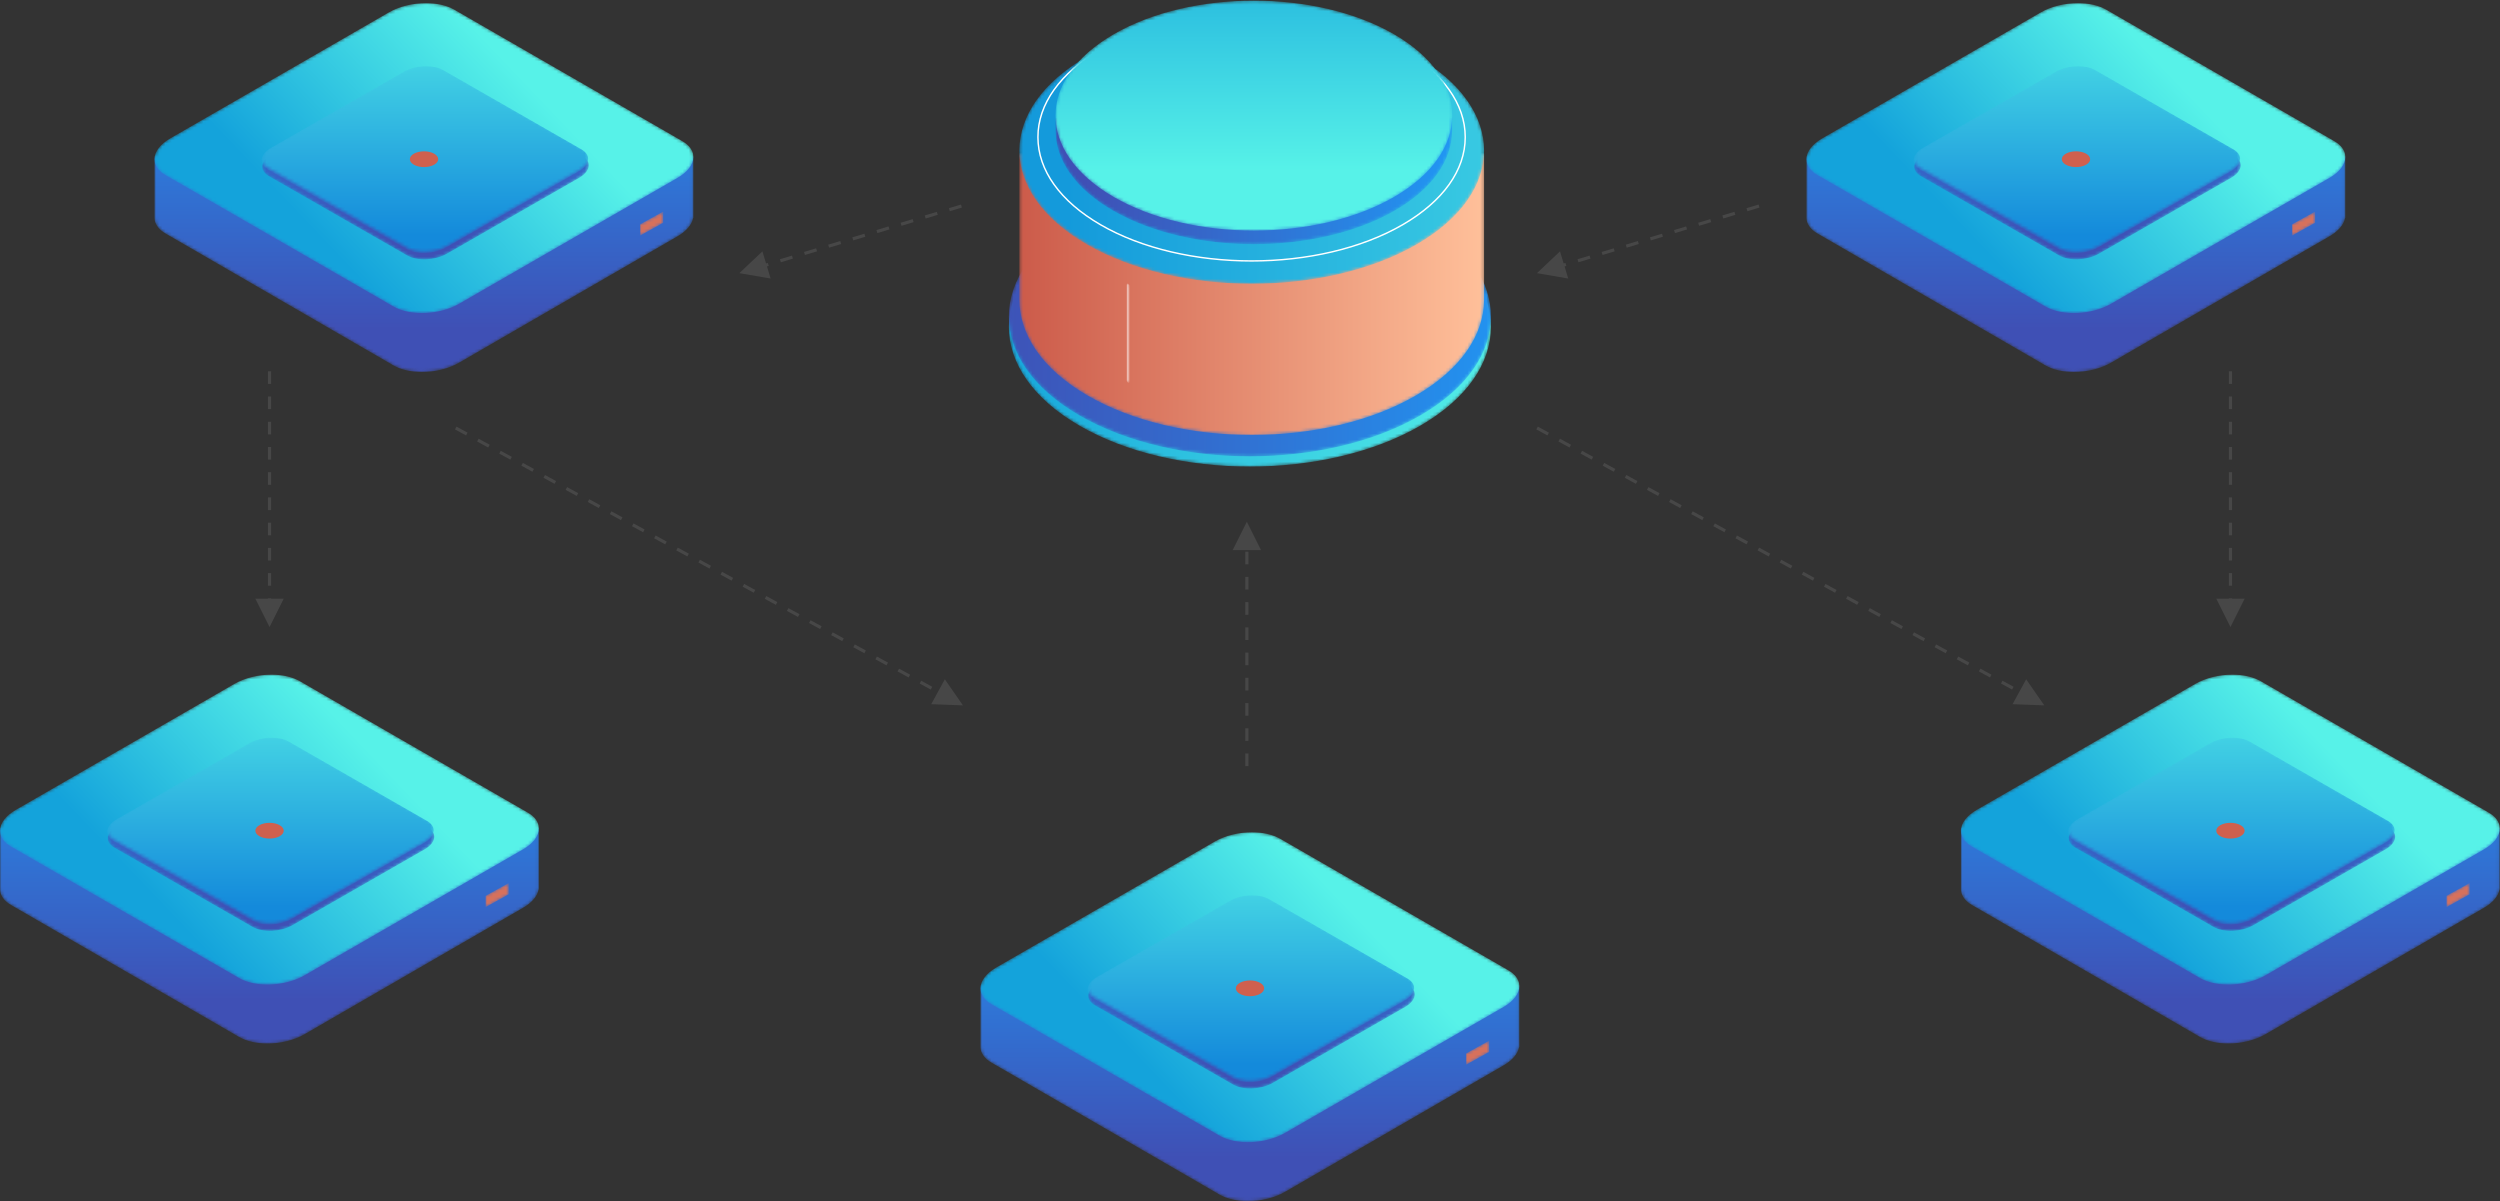 <?xml version="1.0" encoding="UTF-8"?>
<svg width="793px" height="381px" viewBox="0 0 793 381" version="1.1" xmlns="http://www.w3.org/2000/svg" xmlns:xlink="http://www.w3.org/1999/xlink">
    <rect x="0" y="0" width="793" height="381" fill="#333333" stroke="none"/>
    <!-- Generator: Sketch 54.1 (76490) - https://sketchapp.com -->
    <title>Arrows</title>
    <desc>Created with Sketch.</desc>
    <defs>
        <path d="M0,0.598 L0,20.15 C0.055,22.047 1.293,23.794 3.497,25.067 L3.497,25.067 L75.84,66.929 C78.234,68.314 81.442,68.995 84.806,69 L84.806,69 L84.871,69 C88.951,68.995 93.253,67.998 96.61,66.055 L96.61,66.055 L165.93,25.943 C168.748,24.313 170.475,22.247 170.851,20.15 L170.851,20.15 L170.937,20.15 L170.937,0.598 L0,0.598 Z" id="path-1"></path>
        <linearGradient x1="50.001%" y1="80.067%" x2="50.001%" y2="-52.588%" id="linearGradient-3">
            <stop stop-color="#3F50B5" offset="0%"></stop>
            <stop stop-color="#2195F2" offset="100%"></stop>
        </linearGradient>
        <path d="M86.095,0.991 C82.01,0.991 77.692,1.984 74.33,3.922 L74.33,3.922 L5.005,43.885 C1.871,45.693 0.06,48.047 0,50.38 L0,50.38 L0,50.627 C0.055,52.52 1.293,54.259 3.497,55.528 L3.497,55.528 L75.84,97.234 C81.153,100.293 90.466,99.903 96.61,96.361 L96.61,96.361 L165.93,56.401 C169.078,54.586 170.882,52.234 170.937,49.896 L170.937,49.896 L170.937,49.673 C170.937,49.634 170.935,49.593 170.933,49.555 L170.933,49.555 C170.839,47.677 169.632,46.02 167.438,44.757 L167.438,44.757 L95.095,3.052 C92.694,1.667 89.474,0.991 86.095,0.991 Z" id="path-4"></path>
        <linearGradient x1="24.687%" y1="64.091%" x2="74.979%" y2="36.095%" id="linearGradient-6">
            <stop stop-color="#14A3DB" offset="0%"></stop>
            <stop stop-color="#57F2E8" offset="100%"></stop>
        </linearGradient>
        <path d="M45.22,1.771 L3.225,25.863 C1.259,26.991 0.153,28.471 0.191,29.928 L0.191,29.928 C0.227,31.068 0.978,32.118 2.308,32.883 L2.308,32.883 L46.137,58.022 C49.353,59.867 54.998,59.634 58.718,57.499 L58.718,57.499 L100.71,33.408 C102.712,32.261 103.818,30.756 103.744,29.282 L103.744,29.282 C103.689,28.15 102.954,27.15 101.627,26.387 L101.627,26.387 L57.798,1.246 C56.346,0.412 54.395,0.004 52.35,0.004 L52.35,0.004 C49.874,0.004 47.258,0.602 45.22,1.771" id="path-7"></path>
        <linearGradient x1="50%" y1="89.476%" x2="50%" y2="-42.342%" id="linearGradient-9">
            <stop stop-color="#3F50B5" offset="0%"></stop>
            <stop stop-color="#2195F2" offset="100%"></stop>
        </linearGradient>
        <path d="M45.22,2.33 L3.225,26.419 C1.259,27.549 0.153,29.03 0.191,30.485 L0.191,30.485 C0.227,31.627 0.978,32.674 2.308,33.439 L2.308,33.439 L46.137,58.58 C49.353,60.426 54.998,60.192 58.718,58.056 L58.718,58.056 L100.71,33.964 C102.712,32.817 103.818,31.315 103.744,29.839 L103.744,29.839 C103.689,28.708 102.954,27.709 101.627,26.946 L101.627,26.946 L57.798,1.805 C56.346,0.971 54.395,0.56 52.35,0.56 L52.35,0.56 C49.874,0.56 47.258,1.159 45.22,2.33" id="path-10"></path>
        <linearGradient x1="50%" y1="89.475%" x2="50%" y2="-42.338%" id="linearGradient-12">
            <stop stop-color="#148ADB" offset="0%"></stop>
            <stop stop-color="#57F2E8" offset="100%"></stop>
        </linearGradient>
        <polygon id="path-13" points="0.028 4.168 0.028 7.732 7.355 3.671 7.355 0.105"></polygon>
        <path d="M0,0.598 L0,20.15 C0.055,22.047 1.293,23.794 3.497,25.067 L3.497,25.067 L75.84,66.929 C78.234,68.314 81.442,68.995 84.806,69 L84.806,69 L84.871,69 C88.951,68.995 93.253,67.998 96.61,66.055 L96.61,66.055 L165.93,25.943 C168.748,24.313 170.475,22.247 170.851,20.15 L170.851,20.15 L170.937,20.15 L170.937,0.598 L0,0.598 Z" id="path-15"></path>
        <path d="M86.095,0.991 C82.01,0.991 77.692,1.984 74.33,3.922 L74.33,3.922 L5.005,43.885 C1.871,45.693 0.06,48.047 0,50.38 L0,50.38 L0,50.627 C0.055,52.52 1.293,54.259 3.497,55.528 L3.497,55.528 L75.84,97.234 C81.153,100.293 90.466,99.903 96.61,96.361 L96.61,96.361 L165.93,56.401 C169.078,54.586 170.882,52.234 170.937,49.896 L170.937,49.896 L170.937,49.673 C170.937,49.634 170.935,49.593 170.933,49.555 L170.933,49.555 C170.839,47.677 169.632,46.02 167.438,44.757 L167.438,44.757 L95.095,3.052 C92.694,1.667 89.474,0.991 86.095,0.991 Z" id="path-17"></path>
        <path d="M45.22,1.771 L3.225,25.863 C1.259,26.991 0.153,28.471 0.191,29.928 L0.191,29.928 C0.227,31.068 0.978,32.118 2.308,32.883 L2.308,32.883 L46.137,58.022 C49.353,59.867 54.998,59.634 58.718,57.499 L58.718,57.499 L100.71,33.408 C102.712,32.261 103.818,30.756 103.744,29.282 L103.744,29.282 C103.689,28.15 102.954,27.15 101.627,26.387 L101.627,26.387 L57.798,1.246 C56.346,0.412 54.395,0.004 52.35,0.004 L52.35,0.004 C49.874,0.004 47.258,0.602 45.22,1.771" id="path-19"></path>
        <path d="M45.22,2.33 L3.225,26.419 C1.259,27.549 0.153,29.03 0.191,30.485 L0.191,30.485 C0.227,31.627 0.978,32.674 2.308,33.439 L2.308,33.439 L46.137,58.58 C49.353,60.426 54.998,60.192 58.718,58.056 L58.718,58.056 L100.71,33.964 C102.712,32.817 103.818,31.315 103.744,29.839 L103.744,29.839 C103.689,28.708 102.954,27.709 101.627,26.946 L101.627,26.946 L57.798,1.805 C56.346,0.971 54.395,0.56 52.35,0.56 L52.35,0.56 C49.874,0.56 47.258,1.159 45.22,2.33" id="path-21"></path>
        <polygon id="path-23" points="0.028 4.168 0.028 7.732 7.355 3.671 7.355 0.105"></polygon>
        <path d="M0,0.598 L0,20.15 C0.055,22.047 1.293,23.794 3.497,25.067 L3.497,25.067 L75.84,66.929 C78.234,68.314 81.442,68.995 84.806,69 L84.806,69 L84.871,69 C88.951,68.995 93.253,67.998 96.61,66.055 L96.61,66.055 L165.93,25.943 C168.748,24.313 170.475,22.247 170.851,20.15 L170.851,20.15 L170.937,20.15 L170.937,0.598 L0,0.598 Z" id="path-25"></path>
        <path d="M86.095,0.991 C82.01,0.991 77.692,1.984 74.33,3.922 L74.33,3.922 L5.005,43.885 C1.871,45.693 0.06,48.047 0,50.38 L0,50.38 L0,50.627 C0.055,52.52 1.293,54.259 3.497,55.528 L3.497,55.528 L75.84,97.234 C81.153,100.293 90.466,99.903 96.61,96.361 L96.61,96.361 L165.93,56.401 C169.078,54.586 170.882,52.234 170.937,49.896 L170.937,49.896 L170.937,49.673 C170.937,49.634 170.935,49.593 170.933,49.555 L170.933,49.555 C170.839,47.677 169.632,46.02 167.438,44.757 L167.438,44.757 L95.095,3.052 C92.694,1.667 89.474,0.991 86.095,0.991 Z" id="path-27"></path>
        <path d="M45.22,1.771 L3.225,25.863 C1.259,26.991 0.153,28.471 0.191,29.928 L0.191,29.928 C0.227,31.068 0.978,32.118 2.308,32.883 L2.308,32.883 L46.137,58.022 C49.353,59.867 54.998,59.634 58.718,57.499 L58.718,57.499 L100.71,33.408 C102.712,32.261 103.818,30.756 103.744,29.282 L103.744,29.282 C103.689,28.15 102.954,27.15 101.627,26.387 L101.627,26.387 L57.798,1.246 C56.346,0.412 54.395,0.004 52.35,0.004 L52.35,0.004 C49.874,0.004 47.258,0.602 45.22,1.771" id="path-29"></path>
        <path d="M45.22,2.33 L3.225,26.419 C1.259,27.549 0.153,29.03 0.191,30.485 L0.191,30.485 C0.227,31.627 0.978,32.674 2.308,33.439 L2.308,33.439 L46.137,58.58 C49.353,60.426 54.998,60.192 58.718,58.056 L58.718,58.056 L100.71,33.964 C102.712,32.817 103.818,31.315 103.744,29.839 L103.744,29.839 C103.689,28.708 102.954,27.709 101.627,26.946 L101.627,26.946 L57.798,1.805 C56.346,0.971 54.395,0.56 52.35,0.56 L52.35,0.56 C49.874,0.56 47.258,1.159 45.22,2.33" id="path-31"></path>
        <polygon id="path-33" points="0.028 4.168 0.028 7.732 7.355 3.671 7.355 0.105"></polygon>
        <path d="M0,0.598 L0,20.15 C0.055,22.047 1.293,23.794 3.497,25.067 L3.497,25.067 L75.84,66.929 C78.234,68.314 81.442,68.995 84.806,69 L84.806,69 L84.871,69 C88.951,68.995 93.253,67.998 96.61,66.055 L96.61,66.055 L165.93,25.943 C168.748,24.313 170.475,22.247 170.851,20.15 L170.851,20.15 L170.937,20.15 L170.937,0.598 L0,0.598 Z" id="path-35"></path>
        <path d="M86.095,0.991 C82.01,0.991 77.692,1.984 74.33,3.922 L74.33,3.922 L5.005,43.885 C1.871,45.693 0.06,48.047 0,50.38 L0,50.38 L0,50.627 C0.055,52.52 1.293,54.259 3.497,55.528 L3.497,55.528 L75.84,97.234 C81.153,100.293 90.466,99.903 96.61,96.361 L96.61,96.361 L165.93,56.401 C169.078,54.586 170.882,52.234 170.937,49.896 L170.937,49.896 L170.937,49.673 C170.937,49.634 170.935,49.593 170.933,49.555 L170.933,49.555 C170.839,47.677 169.632,46.02 167.438,44.757 L167.438,44.757 L95.095,3.052 C92.694,1.667 89.474,0.991 86.095,0.991 Z" id="path-37"></path>
        <path d="M45.22,1.771 L3.225,25.863 C1.259,26.991 0.153,28.471 0.191,29.928 L0.191,29.928 C0.227,31.068 0.978,32.118 2.308,32.883 L2.308,32.883 L46.137,58.022 C49.353,59.867 54.998,59.634 58.718,57.499 L58.718,57.499 L100.71,33.408 C102.712,32.261 103.818,30.756 103.744,29.282 L103.744,29.282 C103.689,28.15 102.954,27.15 101.627,26.387 L101.627,26.387 L57.798,1.246 C56.346,0.412 54.395,0.004 52.35,0.004 L52.35,0.004 C49.874,0.004 47.258,0.602 45.22,1.771" id="path-39"></path>
        <path d="M45.22,2.33 L3.225,26.419 C1.259,27.549 0.153,29.03 0.191,30.485 L0.191,30.485 C0.227,31.627 0.978,32.674 2.308,33.439 L2.308,33.439 L46.137,58.58 C49.353,60.426 54.998,60.192 58.718,58.056 L58.718,58.056 L100.71,33.964 C102.712,32.817 103.818,31.315 103.744,29.839 L103.744,29.839 C103.689,28.708 102.954,27.709 101.627,26.946 L101.627,26.946 L57.798,1.805 C56.346,0.971 54.395,0.56 52.35,0.56 L52.35,0.56 C49.874,0.56 47.258,1.159 45.22,2.33" id="path-41"></path>
        <polygon id="path-43" points="0.028 4.168 0.028 7.732 7.355 3.671 7.355 0.105"></polygon>
        <path d="M0,0.598 L0,20.15 C0.055,22.047 1.293,23.794 3.497,25.067 L3.497,25.067 L75.84,66.929 C78.234,68.314 81.442,68.995 84.806,69 L84.806,69 L84.871,69 C88.951,68.995 93.253,67.998 96.61,66.055 L96.61,66.055 L165.93,25.943 C168.748,24.313 170.475,22.247 170.851,20.15 L170.851,20.15 L170.937,20.15 L170.937,0.598 L0,0.598 Z" id="path-45"></path>
        <path d="M86.095,0.991 C82.01,0.991 77.692,1.984 74.33,3.922 L74.33,3.922 L5.005,43.885 C1.871,45.693 0.06,48.047 0,50.38 L0,50.38 L0,50.627 C0.055,52.52 1.293,54.259 3.497,55.528 L3.497,55.528 L75.84,97.234 C81.153,100.293 90.466,99.903 96.61,96.361 L96.61,96.361 L165.93,56.401 C169.078,54.586 170.882,52.234 170.937,49.896 L170.937,49.896 L170.937,49.673 C170.937,49.634 170.935,49.593 170.933,49.555 L170.933,49.555 C170.839,47.677 169.632,46.02 167.438,44.757 L167.438,44.757 L95.095,3.052 C92.694,1.667 89.474,0.991 86.095,0.991 Z" id="path-47"></path>
        <path d="M45.22,1.771 L3.225,25.863 C1.259,26.991 0.153,28.471 0.191,29.928 L0.191,29.928 C0.227,31.068 0.978,32.118 2.308,32.883 L2.308,32.883 L46.137,58.022 C49.353,59.867 54.998,59.634 58.718,57.499 L58.718,57.499 L100.71,33.408 C102.712,32.261 103.818,30.756 103.744,29.282 L103.744,29.282 C103.689,28.15 102.954,27.15 101.627,26.387 L101.627,26.387 L57.798,1.246 C56.346,0.412 54.395,0.004 52.35,0.004 L52.35,0.004 C49.874,0.004 47.258,0.602 45.22,1.771" id="path-49"></path>
        <path d="M45.22,2.33 L3.225,26.419 C1.259,27.549 0.153,29.03 0.191,30.485 L0.191,30.485 C0.227,31.627 0.978,32.674 2.308,33.439 L2.308,33.439 L46.137,58.58 C49.353,60.426 54.998,60.192 58.718,58.056 L58.718,58.056 L100.71,33.964 C102.712,32.817 103.818,31.315 103.744,29.839 L103.744,29.839 C103.689,28.708 102.954,27.709 101.627,26.946 L101.627,26.946 L57.798,1.805 C56.346,0.971 54.395,0.56 52.35,0.56 L52.35,0.56 C49.874,0.56 47.258,1.159 45.22,2.33" id="path-51"></path>
        <polygon id="path-53" points="0.028 4.168 0.028 7.732 7.355 3.671 7.355 0.105"></polygon>
        <path d="M22.392,13.347 C-7.465,30.65 -7.465,58.712 22.396,76.018 L22.396,76.018 C52.261,93.325 100.676,93.325 130.537,76.022 L130.537,76.022 C160.398,58.712 160.398,30.654 130.533,13.347 L130.533,13.347 C115.603,4.694 96.034,0.366 76.461,0.366 L76.461,0.366 C56.896,0.366 37.323,4.694 22.392,13.347" id="path-55"></path>
        <linearGradient x1="0%" y1="50.001%" x2="100.001%" y2="50.001%" id="linearGradient-57">
            <stop stop-color="#14A3DB" offset="0%"></stop>
            <stop stop-color="#57F2E8" offset="100%"></stop>
        </linearGradient>
        <path d="M22.392,13.092 C-7.465,30.399 -7.465,58.457 22.396,75.767 L22.396,75.767 C52.261,93.073 100.676,93.073 130.537,75.767 L130.537,75.767 C160.398,58.46 160.398,30.399 130.533,13.092 L130.533,13.092 C115.603,4.439 96.034,0.11 76.461,0.114 L76.461,0.114 C56.896,0.114 37.323,4.439 22.392,13.092" id="path-58"></path>
        <linearGradient x1="0%" y1="49.998%" x2="100.001%" y2="49.998%" id="linearGradient-60">
            <stop stop-color="#3F50B5" offset="0%"></stop>
            <stop stop-color="#2195F2" offset="100%"></stop>
        </linearGradient>
        <path d="M0.347,0.629 L0.347,47.013 C0.322,58.015 7.483,69.017 21.899,77.411 L21.899,77.411 C50.704,94.171 97.397,94.171 126.195,77.411 L126.195,77.411 C140.5,69.084 147.651,58.189 147.743,47.276 L147.743,47.276 L147.754,47.276 L147.754,0.629 L0.347,0.629 Z" id="path-61"></path>
        <linearGradient x1="-0%" y1="50%" x2="100%" y2="50%" id="linearGradient-63">
            <stop stop-color="#CC5B4A" offset="0%"></stop>
            <stop stop-color="#FFC09A" offset="100%"></stop>
        </linearGradient>
        <path d="M21.932,12.853 C-6.851,29.359 -6.851,56.122 21.932,72.625 L21.932,72.625 C50.715,89.135 97.386,89.135 126.166,72.629 L126.166,72.629 C154.953,56.122 154.949,29.363 126.166,12.853 L126.166,12.853 C111.776,4.602 92.911,0.474 74.051,0.474 L74.051,0.474 C55.186,0.474 36.325,4.602 21.932,12.853" id="path-64"></path>
        <linearGradient x1="13.899%" y1="50%" x2="166.019%" y2="50%" id="linearGradient-66">
            <stop stop-color="#149ADB" offset="0%"></stop>
            <stop stop-color="#57F2E8" offset="100%"></stop>
        </linearGradient>
        <path d="M0.83,0.476 L0.83,4.373 C0.816,13.61 6.925,22.846 19.227,29.893 L19.227,29.893 C43.806,43.972 83.65,43.972 108.225,29.893 L108.225,29.893 C120.429,22.904 126.531,13.755 126.608,4.594 L126.608,4.594 L126.615,4.594 L126.615,0.476 L0.83,0.476 Z" id="path-67"></path>
        <linearGradient x1="7.238%" y1="50.002%" x2="98.367%" y2="50.002%" id="linearGradient-69">
            <stop stop-color="#3F50B5" offset="0%"></stop>
            <stop stop-color="#2195F2" offset="100%"></stop>
        </linearGradient>
        <path d="M19.227,10.88 C-5.348,25.121 -5.348,48.213 19.227,62.458 L19.227,62.458 C43.806,76.699 83.65,76.699 108.225,62.458 L108.225,62.458 C132.797,48.213 132.797,25.125 108.225,10.88 L108.225,10.88 C95.934,3.757 79.828,0.2 63.723,0.2 L63.723,0.2 C47.617,0.2 31.511,3.757 19.227,10.88" id="path-70"></path>
        <linearGradient x1="50%" y1="-40.403%" x2="50%" y2="70.794%" id="linearGradient-72">
            <stop stop-color="#14A3DB" offset="0%"></stop>
            <stop stop-color="#57F2E8" offset="100%"></stop>
        </linearGradient>
        <path d="M2.422,1.265 L2.422,31.651 C2.422,31.926 2.595,32.252 2.805,32.369 L2.805,32.369 L2.869,32.402 C3.079,32.52 3.251,32.391 3.251,32.116 L3.251,32.116 L3.251,1.731 C3.251,1.456 3.079,1.133 2.869,1.012 L2.869,1.012 L2.805,0.983 C2.752,0.95 2.7,0.935 2.651,0.935 L2.651,0.935 C2.516,0.935 2.422,1.06 2.422,1.265" id="path-73"></path>
    </defs>
    <g id="Page-1" stroke="none" stroke-width="1" fill="none" fill-rule="evenodd">
        <g id="HD" transform="translate(-324, -1107)">
            <g id="Ecosystem" transform="translate(321, 958)">
                <g id="Arrows" transform="translate(0, 108)">
                    <g id="Graphics" transform="translate(3, 41)">
                        <g id="illu-/-blue-square" transform="translate(0, 213)">
                            <g id="Group-18">
                                <g id="Group-3" transform="translate(0, 49)">
                                    <mask id="mask-2" fill="white">
                                        <use xlink:href="#path-1"></use>
                                    </mask>
                                    <g id="Clip-2"></g>
                                    <path d="M0,0.598 L0,20.15 C0.055,22.047 1.293,23.794 3.497,25.067 L75.84,66.929 C78.234,68.314 81.442,68.995 84.806,69 L84.871,69 C88.951,68.995 93.253,67.998 96.61,66.055 L165.93,25.943 C168.748,24.313 170.475,22.247 170.851,20.15 L170.937,20.15 L170.937,0.598 L0,0.598 Z" id="Fill-1" fill="url(#linearGradient-3)" mask="url(#mask-2)"></path>
                                </g>
                                <g id="Group-6">
                                    <mask id="mask-5" fill="white">
                                        <use xlink:href="#path-4"></use>
                                    </mask>
                                    <g id="Clip-5"></g>
                                    <path d="M86.095,1 C82.01,1 77.692,1.993 74.33,3.931 L74.33,3.931 L5.005,43.894 C1.871,45.702 0.06,48.056 0,50.389 L0,50.389 L0,50.637 C0.055,52.529 1.293,54.268 3.497,55.538 L3.497,55.538 L75.84,97.243 C81.153,100.302 90.466,99.913 96.61,96.37 L96.61,96.37 L165.93,56.411 C169.078,54.595 170.882,52.243 170.937,49.906 L170.937,49.906 L170.937,49.682 C170.937,49.644 170.935,49.603 170.933,49.564 L170.933,49.564 C170.839,47.686 169.632,46.029 167.438,44.767 L167.438,44.767 L95.095,3.061 C92.694,1.676 89.474,1 86.095,1 Z" id="Fill-4" fill="url(#linearGradient-6)" mask="url(#mask-5)"></path>
                                </g>
                                <g id="Group-9" transform="translate(34, 23)">
                                    <mask id="mask-8" fill="white">
                                        <use xlink:href="#path-7"></use>
                                    </mask>
                                    <g id="Clip-8"></g>
                                    <path d="M45.22,1.771 L3.225,25.863 C1.259,26.991 0.153,28.471 0.191,29.928 L0.191,29.928 C0.227,31.068 0.978,32.118 2.308,32.883 L2.308,32.883 L46.137,58.022 C49.353,59.867 54.998,59.634 58.718,57.499 L58.718,57.499 L100.71,33.408 C102.712,32.261 103.818,30.756 103.744,29.282 L103.744,29.282 C103.689,28.15 102.954,27.15 101.627,26.387 L101.627,26.387 L57.798,1.246 C56.346,0.412 54.395,0.004 52.35,0.004 L52.35,0.004 C49.874,0.004 47.258,0.602 45.22,1.771" id="Fill-7" fill="url(#linearGradient-9)" mask="url(#mask-8)"></path>
                                </g>
                                <g id="Group-12" transform="translate(34, 20)">
                                    <mask id="mask-11" fill="white">
                                        <use xlink:href="#path-10"></use>
                                    </mask>
                                    <g id="Clip-11"></g>
                                    <path d="M45.03,2.769 L3.035,26.859 C1.069,27.989 -0.037,29.47 0.001,30.925 L0.001,30.925 C0.037,32.067 0.788,33.114 2.118,33.879 L2.118,33.879 L45.947,59.02 C49.163,60.866 54.807,60.632 58.527,58.495 L58.527,58.495 L100.52,34.404 C102.522,33.257 103.628,31.754 103.554,30.278 L103.554,30.278 C103.499,29.148 102.764,28.149 101.437,27.386 L101.437,27.386 L57.608,2.245 C56.156,1.41 54.205,1 52.16,1 L52.16,1 C49.683,1 47.067,1.599 45.03,2.769" id="Fill-10" fill="url(#linearGradient-12)" mask="url(#mask-11)"></path>
                                </g>
                                <path d="M82.319,52.267 C80.56,51.291 80.56,49.707 82.319,48.733 C84.076,47.756 86.925,47.756 88.682,48.733 C90.438,49.707 90.441,51.291 88.682,52.267 C86.925,53.244 84.076,53.244 82.319,52.267 Z" id="Fill-13" fill="#CF604E"></path>
                                <g id="Group-17" transform="translate(154, 67)">
                                    <mask id="mask-14" fill="white">
                                        <use xlink:href="#path-13"></use>
                                    </mask>
                                    <g id="Clip-16"></g>
                                    <polygon id="Fill-15" fill="#D7715B" mask="url(#mask-14)" points="0.028 4.168 0.028 7.732 7.355 3.671 7.355 0.105"></polygon>
                                </g>
                            </g>
                        </g>
                        <g id="illu-/-blue-square" transform="translate(311, 263)">
                            <g id="Group-18">
                                <g id="Group-3" transform="translate(0, 49)">
                                    <mask id="mask-16" fill="white">
                                        <use xlink:href="#path-15"></use>
                                    </mask>
                                    <g id="Clip-2"></g>
                                    <path d="M0,0.598 L0,20.15 C0.055,22.047 1.293,23.794 3.497,25.067 L75.84,66.929 C78.234,68.314 81.442,68.995 84.806,69 L84.871,69 C88.951,68.995 93.253,67.998 96.61,66.055 L165.93,25.943 C168.748,24.313 170.475,22.247 170.851,20.15 L170.937,20.15 L170.937,0.598 L0,0.598 Z" id="Fill-1" fill="url(#linearGradient-3)" mask="url(#mask-16)"></path>
                                </g>
                                <g id="Group-6">
                                    <mask id="mask-18" fill="white">
                                        <use xlink:href="#path-17"></use>
                                    </mask>
                                    <g id="Clip-5"></g>
                                    <path d="M86.095,1 C82.01,1 77.692,1.993 74.33,3.931 L74.33,3.931 L5.005,43.894 C1.871,45.702 0.06,48.056 0,50.389 L0,50.389 L0,50.637 C0.055,52.529 1.293,54.268 3.497,55.538 L3.497,55.538 L75.84,97.243 C81.153,100.302 90.466,99.913 96.61,96.37 L96.61,96.37 L165.93,56.411 C169.078,54.595 170.882,52.243 170.937,49.906 L170.937,49.906 L170.937,49.682 C170.937,49.644 170.935,49.603 170.933,49.564 L170.933,49.564 C170.839,47.686 169.632,46.029 167.438,44.767 L167.438,44.767 L95.095,3.061 C92.694,1.676 89.474,1 86.095,1 Z" id="Fill-4" fill="url(#linearGradient-6)" mask="url(#mask-18)"></path>
                                </g>
                                <g id="Group-9" transform="translate(34, 23)">
                                    <mask id="mask-20" fill="white">
                                        <use xlink:href="#path-19"></use>
                                    </mask>
                                    <g id="Clip-8"></g>
                                    <path d="M45.22,1.771 L3.225,25.863 C1.259,26.991 0.153,28.471 0.191,29.928 L0.191,29.928 C0.227,31.068 0.978,32.118 2.308,32.883 L2.308,32.883 L46.137,58.022 C49.353,59.867 54.998,59.634 58.718,57.499 L58.718,57.499 L100.71,33.408 C102.712,32.261 103.818,30.756 103.744,29.282 L103.744,29.282 C103.689,28.15 102.954,27.15 101.627,26.387 L101.627,26.387 L57.798,1.246 C56.346,0.412 54.395,0.004 52.35,0.004 L52.35,0.004 C49.874,0.004 47.258,0.602 45.22,1.771" id="Fill-7" fill="url(#linearGradient-9)" mask="url(#mask-20)"></path>
                                </g>
                                <g id="Group-12" transform="translate(34, 20)">
                                    <mask id="mask-22" fill="white">
                                        <use xlink:href="#path-21"></use>
                                    </mask>
                                    <g id="Clip-11"></g>
                                    <path d="M45.03,2.769 L3.035,26.859 C1.069,27.989 -0.037,29.47 0.001,30.925 L0.001,30.925 C0.037,32.067 0.788,33.114 2.118,33.879 L2.118,33.879 L45.947,59.02 C49.163,60.866 54.807,60.632 58.527,58.495 L58.527,58.495 L100.52,34.404 C102.522,33.257 103.628,31.754 103.554,30.278 L103.554,30.278 C103.499,29.148 102.764,28.149 101.437,27.386 L101.437,27.386 L57.608,2.245 C56.156,1.41 54.205,1 52.16,1 L52.16,1 C49.683,1 47.067,1.599 45.03,2.769" id="Fill-10" fill="url(#linearGradient-12)" mask="url(#mask-22)"></path>
                                </g>
                                <path d="M82.319,52.267 C80.56,51.291 80.56,49.707 82.319,48.733 C84.076,47.756 86.925,47.756 88.682,48.733 C90.438,49.707 90.441,51.291 88.682,52.267 C86.925,53.244 84.076,53.244 82.319,52.267 Z" id="Fill-13" fill="#CF604E"></path>
                                <g id="Group-17" transform="translate(154, 67)">
                                    <mask id="mask-24" fill="white">
                                        <use xlink:href="#path-23"></use>
                                    </mask>
                                    <g id="Clip-16"></g>
                                    <polygon id="Fill-15" fill="#D7715B" mask="url(#mask-24)" points="0.028 4.168 0.028 7.732 7.355 3.671 7.355 0.105"></polygon>
                                </g>
                            </g>
                        </g>
                        <g id="illu-/-blue-square" transform="translate(622, 213)">
                            <g id="Group-18">
                                <g id="Group-3" transform="translate(0, 49)">
                                    <mask id="mask-26" fill="white">
                                        <use xlink:href="#path-25"></use>
                                    </mask>
                                    <g id="Clip-2"></g>
                                    <path d="M0,0.598 L0,20.15 C0.055,22.047 1.293,23.794 3.497,25.067 L75.84,66.929 C78.234,68.314 81.442,68.995 84.806,69 L84.871,69 C88.951,68.995 93.253,67.998 96.61,66.055 L165.93,25.943 C168.748,24.313 170.475,22.247 170.851,20.15 L170.937,20.15 L170.937,0.598 L0,0.598 Z" id="Fill-1" fill="url(#linearGradient-3)" mask="url(#mask-26)"></path>
                                </g>
                                <g id="Group-6">
                                    <mask id="mask-28" fill="white">
                                        <use xlink:href="#path-27"></use>
                                    </mask>
                                    <g id="Clip-5"></g>
                                    <path d="M86.095,1 C82.01,1 77.692,1.993 74.33,3.931 L74.33,3.931 L5.005,43.894 C1.871,45.702 0.06,48.056 0,50.389 L0,50.389 L0,50.637 C0.055,52.529 1.293,54.268 3.497,55.538 L3.497,55.538 L75.84,97.243 C81.153,100.302 90.466,99.913 96.61,96.37 L96.61,96.37 L165.93,56.411 C169.078,54.595 170.882,52.243 170.937,49.906 L170.937,49.906 L170.937,49.682 C170.937,49.644 170.935,49.603 170.933,49.564 L170.933,49.564 C170.839,47.686 169.632,46.029 167.438,44.767 L167.438,44.767 L95.095,3.061 C92.694,1.676 89.474,1 86.095,1 Z" id="Fill-4" fill="url(#linearGradient-6)" mask="url(#mask-28)"></path>
                                </g>
                                <g id="Group-9" transform="translate(34, 23)">
                                    <mask id="mask-30" fill="white">
                                        <use xlink:href="#path-29"></use>
                                    </mask>
                                    <g id="Clip-8"></g>
                                    <path d="M45.22,1.771 L3.225,25.863 C1.259,26.991 0.153,28.471 0.191,29.928 L0.191,29.928 C0.227,31.068 0.978,32.118 2.308,32.883 L2.308,32.883 L46.137,58.022 C49.353,59.867 54.998,59.634 58.718,57.499 L58.718,57.499 L100.71,33.408 C102.712,32.261 103.818,30.756 103.744,29.282 L103.744,29.282 C103.689,28.15 102.954,27.15 101.627,26.387 L101.627,26.387 L57.798,1.246 C56.346,0.412 54.395,0.004 52.35,0.004 L52.35,0.004 C49.874,0.004 47.258,0.602 45.22,1.771" id="Fill-7" fill="url(#linearGradient-9)" mask="url(#mask-30)"></path>
                                </g>
                                <g id="Group-12" transform="translate(34, 20)">
                                    <mask id="mask-32" fill="white">
                                        <use xlink:href="#path-31"></use>
                                    </mask>
                                    <g id="Clip-11"></g>
                                    <path d="M45.03,2.769 L3.035,26.859 C1.069,27.989 -0.037,29.47 0.001,30.925 L0.001,30.925 C0.037,32.067 0.788,33.114 2.118,33.879 L2.118,33.879 L45.947,59.02 C49.163,60.866 54.807,60.632 58.527,58.495 L58.527,58.495 L100.52,34.404 C102.522,33.257 103.628,31.754 103.554,30.278 L103.554,30.278 C103.499,29.148 102.764,28.149 101.437,27.386 L101.437,27.386 L57.608,2.245 C56.156,1.41 54.205,1 52.16,1 L52.16,1 C49.683,1 47.067,1.599 45.03,2.769" id="Fill-10" fill="url(#linearGradient-12)" mask="url(#mask-32)"></path>
                                </g>
                                <path d="M82.319,52.267 C80.56,51.291 80.56,49.707 82.319,48.733 C84.076,47.756 86.925,47.756 88.682,48.733 C90.438,49.707 90.441,51.291 88.682,52.267 C86.925,53.244 84.076,53.244 82.319,52.267 Z" id="Fill-13" fill="#CF604E"></path>
                                <g id="Group-17" transform="translate(154, 67)">
                                    <mask id="mask-34" fill="white">
                                        <use xlink:href="#path-33"></use>
                                    </mask>
                                    <g id="Clip-16"></g>
                                    <polygon id="Fill-15" fill="#D7715B" mask="url(#mask-34)" points="0.028 4.168 0.028 7.732 7.355 3.671 7.355 0.105"></polygon>
                                </g>
                            </g>
                        </g>
                        <g id="illu-/-blue-square" transform="translate(573, 0)">
                            <g id="Group-18">
                                <g id="Group-3" transform="translate(0, 49)">
                                    <mask id="mask-36" fill="white">
                                        <use xlink:href="#path-35"></use>
                                    </mask>
                                    <g id="Clip-2"></g>
                                    <path d="M0,0.598 L0,20.15 C0.055,22.047 1.293,23.794 3.497,25.067 L75.84,66.929 C78.234,68.314 81.442,68.995 84.806,69 L84.871,69 C88.951,68.995 93.253,67.998 96.61,66.055 L165.93,25.943 C168.748,24.313 170.475,22.247 170.851,20.15 L170.937,20.15 L170.937,0.598 L0,0.598 Z" id="Fill-1" fill="url(#linearGradient-3)" mask="url(#mask-36)"></path>
                                </g>
                                <g id="Group-6">
                                    <mask id="mask-38" fill="white">
                                        <use xlink:href="#path-37"></use>
                                    </mask>
                                    <g id="Clip-5"></g>
                                    <path d="M86.095,1 C82.01,1 77.692,1.993 74.33,3.931 L74.33,3.931 L5.005,43.894 C1.871,45.702 0.06,48.056 0,50.389 L0,50.389 L0,50.637 C0.055,52.529 1.293,54.268 3.497,55.538 L3.497,55.538 L75.84,97.243 C81.153,100.302 90.466,99.913 96.61,96.37 L96.61,96.37 L165.93,56.411 C169.078,54.595 170.882,52.243 170.937,49.906 L170.937,49.906 L170.937,49.682 C170.937,49.644 170.935,49.603 170.933,49.564 L170.933,49.564 C170.839,47.686 169.632,46.029 167.438,44.767 L167.438,44.767 L95.095,3.061 C92.694,1.676 89.474,1 86.095,1 Z" id="Fill-4" fill="url(#linearGradient-6)" mask="url(#mask-38)"></path>
                                </g>
                                <g id="Group-9" transform="translate(34, 23)">
                                    <mask id="mask-40" fill="white">
                                        <use xlink:href="#path-39"></use>
                                    </mask>
                                    <g id="Clip-8"></g>
                                    <path d="M45.22,1.771 L3.225,25.863 C1.259,26.991 0.153,28.471 0.191,29.928 L0.191,29.928 C0.227,31.068 0.978,32.118 2.308,32.883 L2.308,32.883 L46.137,58.022 C49.353,59.867 54.998,59.634 58.718,57.499 L58.718,57.499 L100.71,33.408 C102.712,32.261 103.818,30.756 103.744,29.282 L103.744,29.282 C103.689,28.15 102.954,27.15 101.627,26.387 L101.627,26.387 L57.798,1.246 C56.346,0.412 54.395,0.004 52.35,0.004 L52.35,0.004 C49.874,0.004 47.258,0.602 45.22,1.771" id="Fill-7" fill="url(#linearGradient-9)" mask="url(#mask-40)"></path>
                                </g>
                                <g id="Group-12" transform="translate(34, 20)">
                                    <mask id="mask-42" fill="white">
                                        <use xlink:href="#path-41"></use>
                                    </mask>
                                    <g id="Clip-11"></g>
                                    <path d="M45.03,2.769 L3.035,26.859 C1.069,27.989 -0.037,29.47 0.001,30.925 L0.001,30.925 C0.037,32.067 0.788,33.114 2.118,33.879 L2.118,33.879 L45.947,59.02 C49.163,60.866 54.807,60.632 58.527,58.495 L58.527,58.495 L100.52,34.404 C102.522,33.257 103.628,31.754 103.554,30.278 L103.554,30.278 C103.499,29.148 102.764,28.149 101.437,27.386 L101.437,27.386 L57.608,2.245 C56.156,1.41 54.205,1 52.16,1 L52.16,1 C49.683,1 47.067,1.599 45.03,2.769" id="Fill-10" fill="url(#linearGradient-12)" mask="url(#mask-42)"></path>
                                </g>
                                <path d="M82.319,52.267 C80.56,51.291 80.56,49.707 82.319,48.733 C84.076,47.756 86.925,47.756 88.682,48.733 C90.438,49.707 90.441,51.291 88.682,52.267 C86.925,53.244 84.076,53.244 82.319,52.267 Z" id="Fill-13" fill="#CF604E"></path>
                                <g id="Group-17" transform="translate(154, 67)">
                                    <mask id="mask-44" fill="white">
                                        <use xlink:href="#path-43"></use>
                                    </mask>
                                    <g id="Clip-16"></g>
                                    <polygon id="Fill-15" fill="#D7715B" mask="url(#mask-44)" points="0.028 4.168 0.028 7.732 7.355 3.671 7.355 0.105"></polygon>
                                </g>
                            </g>
                        </g>
                        <g id="illu-/-blue-square" transform="translate(49, 0)">
                            <g id="Group-18">
                                <g id="Group-3" transform="translate(0, 49)">
                                    <mask id="mask-46" fill="white">
                                        <use xlink:href="#path-45"></use>
                                    </mask>
                                    <g id="Clip-2"></g>
                                    <path d="M0,0.598 L0,20.15 C0.055,22.047 1.293,23.794 3.497,25.067 L75.84,66.929 C78.234,68.314 81.442,68.995 84.806,69 L84.871,69 C88.951,68.995 93.253,67.998 96.61,66.055 L165.93,25.943 C168.748,24.313 170.475,22.247 170.851,20.15 L170.937,20.15 L170.937,0.598 L0,0.598 Z" id="Fill-1" fill="url(#linearGradient-3)" mask="url(#mask-46)"></path>
                                </g>
                                <g id="Group-6">
                                    <mask id="mask-48" fill="white">
                                        <use xlink:href="#path-47"></use>
                                    </mask>
                                    <g id="Clip-5"></g>
                                    <path d="M86.095,1 C82.01,1 77.692,1.993 74.33,3.931 L74.33,3.931 L5.005,43.894 C1.871,45.702 0.06,48.056 0,50.389 L0,50.389 L0,50.637 C0.055,52.529 1.293,54.268 3.497,55.538 L3.497,55.538 L75.84,97.243 C81.153,100.302 90.466,99.913 96.61,96.37 L96.61,96.37 L165.93,56.411 C169.078,54.595 170.882,52.243 170.937,49.906 L170.937,49.906 L170.937,49.682 C170.937,49.644 170.935,49.603 170.933,49.564 L170.933,49.564 C170.839,47.686 169.632,46.029 167.438,44.767 L167.438,44.767 L95.095,3.061 C92.694,1.676 89.474,1 86.095,1 Z" id="Fill-4" fill="url(#linearGradient-6)" mask="url(#mask-48)"></path>
                                </g>
                                <g id="Group-9" transform="translate(34, 23)">
                                    <mask id="mask-50" fill="white">
                                        <use xlink:href="#path-49"></use>
                                    </mask>
                                    <g id="Clip-8"></g>
                                    <path d="M45.22,1.771 L3.225,25.863 C1.259,26.991 0.153,28.471 0.191,29.928 L0.191,29.928 C0.227,31.068 0.978,32.118 2.308,32.883 L2.308,32.883 L46.137,58.022 C49.353,59.867 54.998,59.634 58.718,57.499 L58.718,57.499 L100.71,33.408 C102.712,32.261 103.818,30.756 103.744,29.282 L103.744,29.282 C103.689,28.15 102.954,27.15 101.627,26.387 L101.627,26.387 L57.798,1.246 C56.346,0.412 54.395,0.004 52.35,0.004 L52.35,0.004 C49.874,0.004 47.258,0.602 45.22,1.771" id="Fill-7" fill="url(#linearGradient-9)" mask="url(#mask-50)"></path>
                                </g>
                                <g id="Group-12" transform="translate(34, 20)">
                                    <mask id="mask-52" fill="white">
                                        <use xlink:href="#path-51"></use>
                                    </mask>
                                    <g id="Clip-11"></g>
                                    <path d="M45.03,2.769 L3.035,26.859 C1.069,27.989 -0.037,29.47 0.001,30.925 L0.001,30.925 C0.037,32.067 0.788,33.114 2.118,33.879 L2.118,33.879 L45.947,59.02 C49.163,60.866 54.807,60.632 58.527,58.495 L58.527,58.495 L100.52,34.404 C102.522,33.257 103.628,31.754 103.554,30.278 L103.554,30.278 C103.499,29.148 102.764,28.149 101.437,27.386 L101.437,27.386 L57.608,2.245 C56.156,1.41 54.205,1 52.16,1 L52.16,1 C49.683,1 47.067,1.599 45.03,2.769" id="Fill-10" fill="url(#linearGradient-12)" mask="url(#mask-52)"></path>
                                </g>
                                <path d="M82.319,52.267 C80.56,51.291 80.56,49.707 82.319,48.733 C84.076,47.756 86.925,47.756 88.682,48.733 C90.438,49.707 90.441,51.291 88.682,52.267 C86.925,53.244 84.076,53.244 82.319,52.267 Z" id="Fill-13" fill="#CF604E"></path>
                                <g id="Group-17" transform="translate(154, 67)">
                                    <mask id="mask-54" fill="white">
                                        <use xlink:href="#path-53"></use>
                                    </mask>
                                    <g id="Clip-16"></g>
                                    <polygon id="Fill-15" fill="#D7715B" mask="url(#mask-54)" points="0.028 4.168 0.028 7.732 7.355 3.671 7.355 0.105"></polygon>
                                </g>
                            </g>
                        </g>
                        <g id="illu-/-center" fill="" transform="translate(320, 0)">
                            <g id="Group-24" fill="none">
                                <g id="Group-3" transform="translate(0, 59)">
                                    <mask id="mask-56" fill="white">
                                        <use xlink:href="#path-55"></use>
                                    </mask>
                                    <g id="Clip-2"></g>
                                    <path d="M22.392,13.347 C-7.465,30.65 -7.465,58.712 22.396,76.018 L22.396,76.018 C52.261,93.325 100.676,93.325 130.537,76.022 L130.537,76.022 C160.398,58.712 160.398,30.654 130.533,13.347 L130.533,13.347 C115.603,4.694 96.034,0.366 76.461,0.366 L76.461,0.366 C56.896,0.366 37.323,4.694 22.392,13.347" id="Fill-1" fill="url(#linearGradient-57)" mask="url(#mask-56)"></path>
                                </g>
                                <g id="Group-6" transform="translate(0, 56)">
                                    <mask id="mask-59" fill="white">
                                        <use xlink:href="#path-58"></use>
                                    </mask>
                                    <g id="Clip-5"></g>
                                    <path d="M22.392,13.092 C-7.465,30.399 -7.465,58.457 22.396,75.767 L22.396,75.767 C52.261,93.073 100.676,93.073 130.537,75.767 L130.537,75.767 C160.398,58.46 160.398,30.399 130.533,13.092 L130.533,13.092 C115.603,4.439 96.034,0.11 76.461,0.114 L76.461,0.114 C56.896,0.114 37.323,4.439 22.392,13.092" id="Fill-4" fill="url(#linearGradient-60)" mask="url(#mask-59)"></path>
                                </g>
                                <g id="Group-9" transform="translate(3, 48)">
                                    <mask id="mask-62" fill="white">
                                        <use xlink:href="#path-61"></use>
                                    </mask>
                                    <g id="Clip-8"></g>
                                    <path d="M0.347,0.629 L0.347,47.013 C0.322,58.015 7.483,69.017 21.899,77.411 C50.704,94.171 97.397,94.171 126.195,77.411 C140.5,69.084 147.651,58.189 147.743,47.276 L147.754,47.276 L147.754,0.629 L0.347,0.629 Z" id="Fill-7" fill="url(#linearGradient-63)" mask="url(#mask-62)"></path>
                                </g>
                                <g id="Group-12" transform="translate(3, 5)">
                                    <mask id="mask-65" fill="white">
                                        <use xlink:href="#path-64"></use>
                                    </mask>
                                    <g id="Clip-11"></g>
                                    <path d="M21.932,12.853 C-6.851,29.359 -6.851,56.122 21.932,72.625 L21.932,72.625 C50.715,89.135 97.386,89.135 126.166,72.629 L126.166,72.629 C154.953,56.122 154.949,29.363 126.166,12.853 L126.166,12.853 C111.776,4.602 92.911,0.474 74.051,0.474 L74.051,0.474 C55.186,0.474 36.325,4.602 21.932,12.853" id="Fill-10" fill="url(#linearGradient-66)" mask="url(#mask-65)"></path>
                                </g>
                                <path d="M76.998,4.455 C59.685,4.455 42.375,8.275 29.194,15.916 C16.47,23.296 9.46,33.089 9.46,43.498 C9.46,53.907 16.47,63.704 29.194,71.081 C55.555,86.366 98.448,86.362 124.806,71.081 C137.533,63.704 144.54,53.911 144.54,43.498 C144.54,33.093 137.53,23.296 124.806,15.916 C111.622,8.275 94.312,4.455 76.998,4.455 M77.002,83 C59.604,83 42.21,79.158 28.964,71.48 C16.087,64.019 9,54.079 9,43.498 C9,32.917 16.087,22.981 28.964,15.516 C55.453,0.161 98.547,0.161 125.036,15.516 C137.913,22.981 145,32.921 145,43.498 C145,54.083 137.913,64.019 125.036,71.484 C111.797,79.158 94.399,83 77.002,83" id="Fill-13" fill="#FFFFFF"></path>
                                <g id="Group-17" transform="translate(14, 37)">
                                    <mask id="mask-68" fill="white">
                                        <use xlink:href="#path-67"></use>
                                    </mask>
                                    <g id="Clip-16"></g>
                                    <path d="M0.83,0.476 L0.83,4.373 C0.816,13.61 6.925,22.846 19.227,29.893 L19.227,29.893 C43.806,43.972 83.65,43.972 108.225,29.893 L108.225,29.893 C120.429,22.904 126.531,13.755 126.608,4.594 L126.608,4.594 L126.615,4.594 L126.615,0.476 L0.83,0.476 Z" id="Fill-15" fill="url(#linearGradient-69)" mask="url(#mask-68)"></path>
                                </g>
                                <g id="Group-20" transform="translate(14, 0)">
                                    <mask id="mask-71" fill="white">
                                        <use xlink:href="#path-70"></use>
                                    </mask>
                                    <g id="Clip-19"></g>
                                    <path d="M19.227,10.88 C-5.348,25.121 -5.348,48.213 19.227,62.458 L19.227,62.458 C43.806,76.699 83.65,76.699 108.225,62.458 L108.225,62.458 C132.797,48.213 132.797,25.125 108.225,10.88 L108.225,10.88 C95.934,3.757 79.828,0.2 63.723,0.2 L63.723,0.2 C47.617,0.2 31.511,3.757 19.227,10.88" id="Fill-18" fill="url(#linearGradient-72)" mask="url(#mask-71)"></path>
                                </g>
                                <g id="Group-23" transform="translate(35, 89)">
                                    <mask id="mask-74" fill="white">
                                        <use xlink:href="#path-73"></use>
                                    </mask>
                                    <g id="Clip-22"></g>
                                    <path d="M2.422,1.265 L2.422,31.651 C2.422,31.926 2.595,32.252 2.805,32.369 L2.805,32.369 L2.869,32.402 C3.079,32.52 3.251,32.391 3.251,32.116 L3.251,32.116 L3.251,1.731 C3.251,1.456 3.079,1.133 2.869,1.012 L2.869,1.012 L2.805,0.983 C2.752,0.95 2.7,0.935 2.651,0.935 L2.651,0.935 C2.516,0.935 2.422,1.06 2.422,1.265" id="Fill-21" fill="#FFFFFF" mask="url(#mask-74)"></path>
                                </g>
                            </g>
                        </g>
                    </g>
                    <path id="Line-2" d="M398.5,206.5 L403,215.5 L394,215.5 L398.5,206.5 Z M399,284.007 L398,284.007 L398,280.007 L399,280.007 L399,284.007 Z M399,276.007 L398,276.007 L398,272.007 L399,272.007 L399,276.007 Z M399,268.007 L398,268.007 L398,264.007 L399,264.007 L399,268.007 Z M399,260.007 L398,260.007 L398,256.007 L399,256.007 L399,260.007 Z M399,252.007 L398,252.007 L398,248.007 L399,248.007 L399,252.007 Z M399,244.007 L398,244.007 L398,240.007 L399,240.007 L399,244.007 Z M399,236.007 L398,236.007 L398,232.007 L399,232.007 L399,236.007 Z M399,228.007 L398,228.007 L398,224.007 L399,224.007 L399,228.007 Z M399,220.007 L398,220.007 L398,216.007 L399,216.007 L399,220.007 Z" fill="#FFFFFF" fill-rule="nonzero" opacity="0.1"></path>
                    <path id="Line-2" d="M308.439,264.74 L298.383,264.37 L302.702,256.473 L308.439,264.74 Z M147.321,177.199 L147.801,176.321 L151.311,178.241 L150.831,179.118 L147.321,177.199 Z M154.34,181.037 L154.82,180.16 L158.33,182.079 L157.85,182.957 L154.34,181.037 Z M161.359,184.876 L161.839,183.998 L165.349,185.918 L164.869,186.795 L161.359,184.876 Z M168.378,188.714 L168.858,187.837 L172.368,189.756 L171.888,190.634 L168.378,188.714 Z M175.397,192.553 L175.877,191.675 L179.387,193.595 L178.907,194.472 L175.397,192.553 Z M182.416,196.391 L182.896,195.514 L186.406,197.433 L185.926,198.311 L182.416,196.391 Z M189.435,200.23 L189.915,199.352 L193.425,201.272 L192.945,202.149 L189.435,200.23 Z M196.454,204.068 L196.934,203.191 L200.443,205.11 L199.964,205.988 L196.454,204.068 Z M203.473,207.907 L203.953,207.029 L207.462,208.949 L206.983,209.826 L203.473,207.907 Z M210.492,211.745 L210.972,210.868 L214.481,212.787 L214.002,213.665 L210.492,211.745 Z M217.511,215.584 L217.991,214.706 L221.5,216.626 L221.021,217.503 L217.511,215.584 Z M224.53,219.422 L225.01,218.545 L228.519,220.464 L228.04,221.342 L224.53,219.422 Z M231.549,223.261 L232.029,222.383 L235.538,224.303 L235.059,225.18 L231.549,223.261 Z M238.568,227.099 L239.048,226.222 L242.557,228.141 L242.077,229.019 L238.568,227.099 Z M245.587,230.938 L246.067,230.06 L249.576,231.98 L249.096,232.857 L245.587,230.938 Z M252.606,234.776 L253.086,233.899 L256.595,235.818 L256.115,236.696 L252.606,234.776 Z M259.625,238.615 L260.105,237.737 L263.614,239.657 L263.134,240.534 L259.625,238.615 Z M266.644,242.453 L267.124,241.576 L270.633,243.495 L270.153,244.373 L266.644,242.453 Z M273.663,246.292 L274.143,245.414 L277.652,247.334 L277.172,248.211 L273.663,246.292 Z M280.682,250.13 L281.162,249.253 L284.671,251.172 L284.191,252.05 L280.682,250.13 Z M287.701,253.969 L288.181,253.091 L291.69,255.011 L291.21,255.888 L287.701,253.969 Z M294.72,257.807 L295.2,256.93 L298.709,258.849 L298.229,259.727 L294.72,257.807 Z" fill="#FFFFFF" fill-rule="nonzero" opacity="0.1"></path>
                    <path id="Line-2" d="M651.439,264.74 L641.383,264.37 L645.702,256.473 L651.439,264.74 Z M490.321,177.199 L490.801,176.321 L494.311,178.241 L493.831,179.118 L490.321,177.199 Z M497.34,181.037 L497.82,180.16 L501.33,182.079 L500.85,182.957 L497.34,181.037 Z M504.359,184.876 L504.839,183.998 L508.349,185.918 L507.869,186.795 L504.359,184.876 Z M511.378,188.714 L511.858,187.837 L515.368,189.756 L514.888,190.634 L511.378,188.714 Z M518.397,192.553 L518.877,191.675 L522.387,193.595 L521.907,194.472 L518.397,192.553 Z M525.416,196.391 L525.896,195.514 L529.406,197.433 L528.926,198.311 L525.416,196.391 Z M532.435,200.23 L532.915,199.352 L536.425,201.272 L535.945,202.149 L532.435,200.23 Z M539.454,204.068 L539.934,203.191 L543.443,205.11 L542.964,205.988 L539.454,204.068 Z M546.473,207.907 L546.953,207.029 L550.462,208.949 L549.983,209.826 L546.473,207.907 Z M553.492,211.745 L553.972,210.868 L557.481,212.787 L557.002,213.665 L553.492,211.745 Z M560.511,215.584 L560.991,214.706 L564.5,216.626 L564.021,217.503 L560.511,215.584 Z M567.53,219.422 L568.01,218.545 L571.519,220.464 L571.04,221.342 L567.53,219.422 Z M574.549,223.261 L575.029,222.383 L578.538,224.303 L578.059,225.18 L574.549,223.261 Z M581.568,227.099 L582.048,226.222 L585.557,228.141 L585.077,229.019 L581.568,227.099 Z M588.587,230.938 L589.067,230.06 L592.576,231.98 L592.096,232.857 L588.587,230.938 Z M595.606,234.776 L596.086,233.899 L599.595,235.818 L599.115,236.696 L595.606,234.776 Z M602.625,238.615 L603.105,237.737 L606.614,239.657 L606.134,240.534 L602.625,238.615 Z M609.644,242.453 L610.124,241.576 L613.633,243.495 L613.153,244.373 L609.644,242.453 Z M616.663,246.292 L617.143,245.414 L620.652,247.334 L620.172,248.211 L616.663,246.292 Z M623.682,250.13 L624.162,249.253 L627.671,251.172 L627.191,252.05 L623.682,250.13 Z M630.701,253.969 L631.181,253.091 L634.69,255.011 L634.21,255.888 L630.701,253.969 Z M637.72,257.807 L638.2,256.93 L641.709,258.849 L641.229,259.727 L637.72,257.807 Z" fill="#FFFFFF" fill-rule="nonzero" opacity="0.1"></path>
                    <path id="Line-2" d="M710,230.901 L710,230.785 L711,230.785 L711,230.901 L715,230.901 L710.5,239.901 L706,230.901 L710,230.901 Z M710,158.785 L711,158.785 L711,162.785 L710,162.785 L710,158.785 Z M710,166.785 L711,166.785 L711,170.785 L710,170.785 L710,166.785 Z M710,174.785 L711,174.785 L711,178.785 L710,178.785 L710,174.785 Z M710,182.785 L711,182.785 L711,186.785 L710,186.785 L710,182.785 Z M710,190.785 L711,190.785 L711,194.785 L710,194.785 L710,190.785 Z M710,198.785 L711,198.785 L711,202.785 L710,202.785 L710,198.785 Z M710,206.785 L711,206.785 L711,210.785 L710,210.785 L710,206.785 Z M710,214.785 L711,214.785 L711,218.785 L710,218.785 L710,214.785 Z M710,222.785 L711,222.785 L711,226.785 L710,226.785 L710,222.785 Z" fill="#FFFFFF" fill-rule="nonzero" opacity="0.1"></path>
                    <path id="Line-2" d="M245.992,124.562 L246.556,124.392 L246.845,125.349 L246.281,125.52 L247.438,129.349 L237.521,127.645 L244.835,120.733 L245.992,124.562 Z M307.819,105.877 L308.109,106.834 L304.28,107.991 L303.99,107.034 L307.819,105.877 Z M300.161,108.191 L300.451,109.148 L296.622,110.306 L296.332,109.348 L300.161,108.191 Z M292.503,110.506 L292.793,111.463 L288.964,112.62 L288.674,111.663 L292.503,110.506 Z M284.846,112.82 L285.135,113.777 L281.306,114.934 L281.017,113.977 L284.846,112.82 Z M277.188,115.134 L277.477,116.092 L273.648,117.249 L273.359,116.291 L277.188,115.134 Z M269.53,117.449 L269.819,118.406 L265.99,119.563 L265.701,118.606 L269.53,117.449 Z M261.872,119.763 L262.161,120.72 L258.332,121.878 L258.043,120.92 L261.872,119.763 Z M254.214,122.077 L254.503,123.035 L250.674,124.192 L250.385,123.235 L254.214,122.077 Z" fill="#FFFFFF" fill-rule="nonzero" opacity="0.1"></path>
                    <path id="Line-2" d="M498.992,124.562 L499.556,124.392 L499.845,125.349 L499.281,125.52 L500.438,129.349 L490.521,127.645 L497.835,120.733 L498.992,124.562 Z M560.819,105.877 L561.109,106.834 L557.28,107.991 L556.99,107.034 L560.819,105.877 Z M553.161,108.191 L553.451,109.148 L549.622,110.306 L549.332,109.348 L553.161,108.191 Z M545.503,110.506 L545.793,111.463 L541.964,112.62 L541.674,111.663 L545.503,110.506 Z M537.846,112.82 L538.135,113.777 L534.306,114.934 L534.017,113.977 L537.846,112.82 Z M530.188,115.134 L530.477,116.092 L526.648,117.249 L526.359,116.291 L530.188,115.134 Z M522.53,117.449 L522.819,118.406 L518.99,119.563 L518.701,118.606 L522.53,117.449 Z M514.872,119.763 L515.161,120.72 L511.332,121.878 L511.043,120.92 L514.872,119.763 Z M507.214,122.077 L507.503,123.035 L503.674,124.192 L503.385,123.235 L507.214,122.077 Z" fill="#FFFFFF" fill-rule="nonzero" opacity="0.1"></path>
                    <path id="Line-2" d="M88,230.901 L88,230.785 L89,230.785 L89,230.901 L93,230.901 L88.5,239.901 L84,230.901 L88,230.901 Z M88,158.785 L89,158.785 L89,162.785 L88,162.785 L88,158.785 Z M88,166.785 L89,166.785 L89,170.785 L88,170.785 L88,166.785 Z M88,174.785 L89,174.785 L89,178.785 L88,178.785 L88,174.785 Z M88,182.785 L89,182.785 L89,186.785 L88,186.785 L88,182.785 Z M88,190.785 L89,190.785 L89,194.785 L88,194.785 L88,190.785 Z M88,198.785 L89,198.785 L89,202.785 L88,202.785 L88,198.785 Z M88,206.785 L89,206.785 L89,210.785 L88,210.785 L88,206.785 Z M88,214.785 L89,214.785 L89,218.785 L88,218.785 L88,214.785 Z M88,222.785 L89,222.785 L89,226.785 L88,226.785 L88,222.785 Z" fill="#FFFFFF" fill-rule="nonzero" opacity="0.1"></path>
                </g>
            </g>
        </g>
    </g>
</svg>